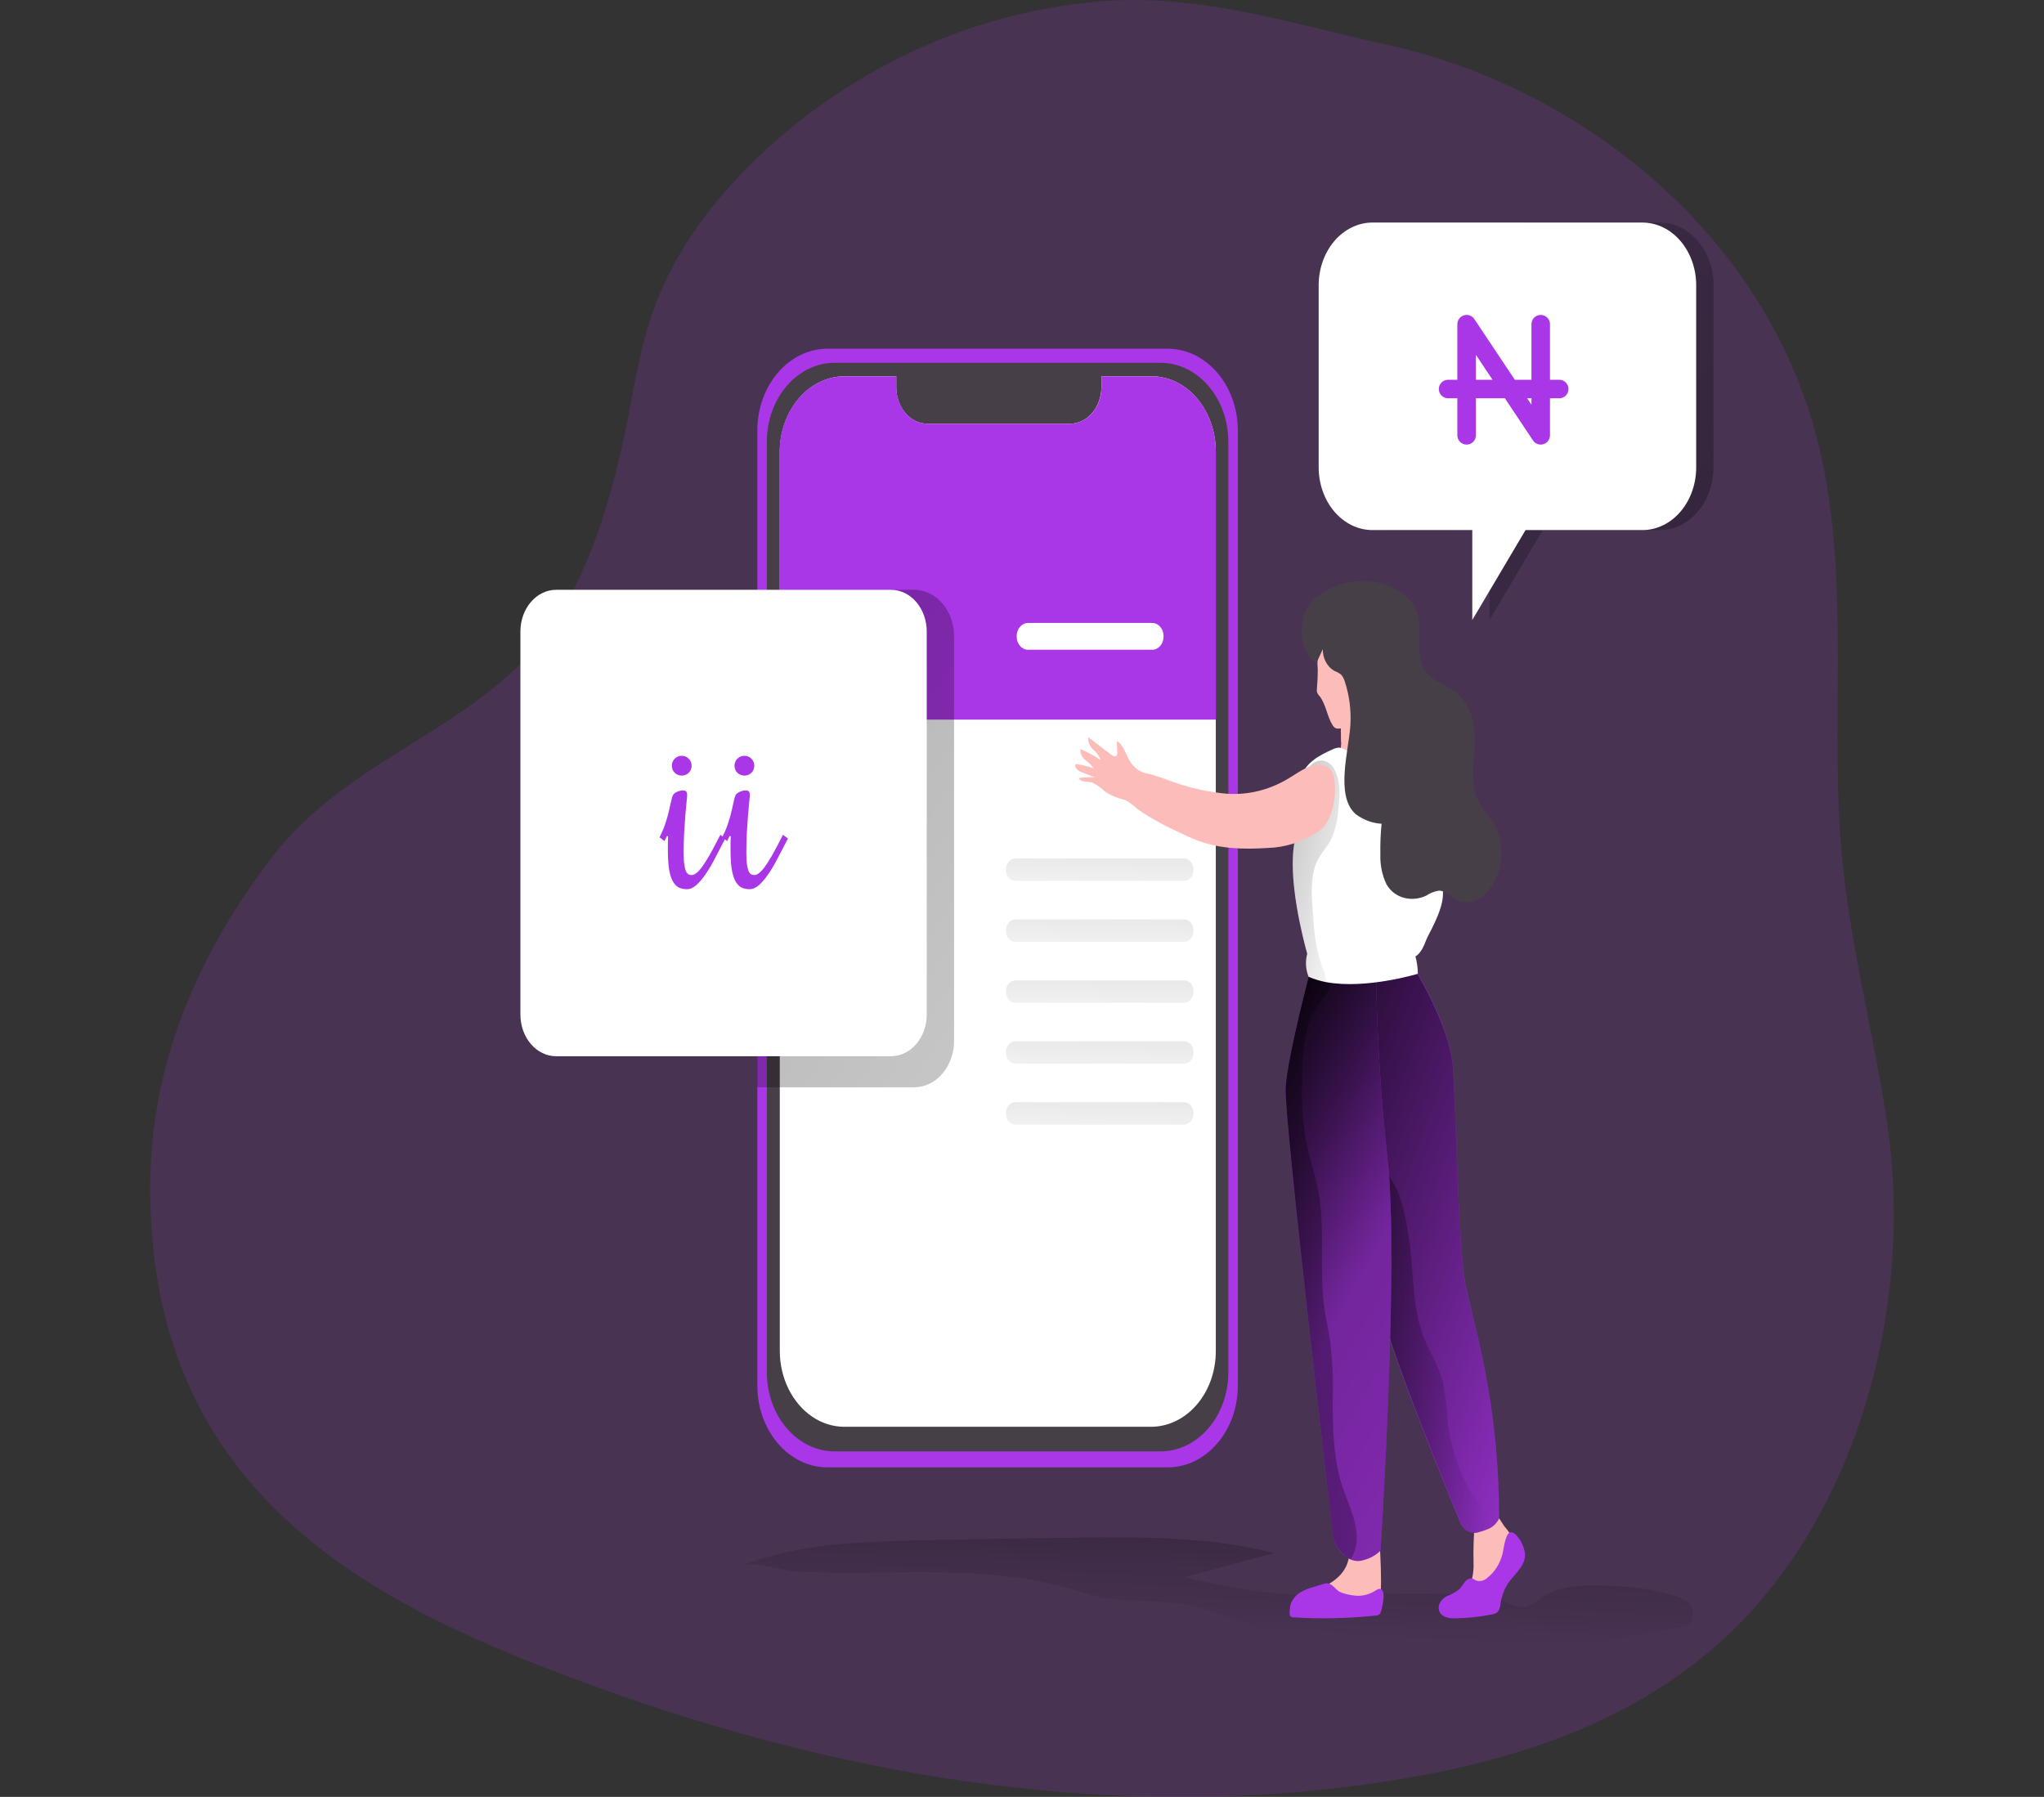 <svg width="331" height="291" viewBox="0 0 331 291" fill="none" xmlns="http://www.w3.org/2000/svg">
    <rect x="0" y="0" width="331" height="291" fill="#333333" stroke="none"/>
    <defs>
        <linearGradient id="paint0_linear_38_718" x1="329.944" y1="123.868" x2="161.02" y2="30.09" gradientUnits="userSpaceOnUse">
            <stop offset="0.01"/>
            <stop offset="0.08" stop-opacity="0.69"/>
            <stop offset="0.21" stop-opacity="0.32"/>
            <stop offset="1" stop-opacity="0"/>
        </linearGradient>
        <linearGradient id="paint1_linear_38_718" x1="199.196" y1="176.065" x2="195.444" y2="281.785" gradientUnits="userSpaceOnUse">
            <stop offset="0.01"/>
            <stop offset="0.84" stop-opacity="0"/>
        </linearGradient>
        <linearGradient id="paint2_linear_38_718" x1="40.442" y1="48.924" x2="346.289" y2="252.354" gradientUnits="userSpaceOnUse">
            <stop offset="0.01"/>
            <stop offset="0.08" stop-opacity="0.69"/>
            <stop offset="0.21" stop-opacity="0.32"/>
            <stop offset="1" stop-opacity="0"/>
        </linearGradient>
        <linearGradient id="paint3_linear_38_718" x1="189.492" y1="180.234" x2="286.967" y2="216.149" gradientUnits="userSpaceOnUse">
            <stop offset="0.01"/>
            <stop offset="0.84" stop-opacity="0"/>
        </linearGradient>
        <linearGradient id="paint4_linear_38_718" x1="220.038" y1="218.799" x2="240.982" y2="218.799" gradientUnits="userSpaceOnUse">
            <stop offset="0.01"/>
            <stop offset="0.13" stop-opacity="0.69"/>
            <stop offset="0.25" stop-opacity="0.32"/>
            <stop offset="1" stop-opacity="0"/>
        </linearGradient>
        <linearGradient id="paint5_linear_38_718" x1="190.715" y1="181.77" x2="323.143" y2="255.926" gradientUnits="userSpaceOnUse">
            <stop offset="0.01"/>
            <stop offset="0.13" stop-opacity="0.69"/>
            <stop offset="0.25" stop-opacity="0.32"/>
            <stop offset="1" stop-opacity="0"/>
        </linearGradient>
        <linearGradient id="paint6_linear_38_718" x1="193.6" y1="134.675" x2="221.813" y2="141.132" gradientUnits="userSpaceOnUse">
            <stop offset="0.01"/>
            <stop offset="0.13" stop-opacity="0.69"/>
            <stop offset="0.25" stop-opacity="0.32"/>
            <stop offset="1" stop-opacity="0"/>
        </linearGradient>
        <linearGradient id="paint7_linear_38_718" x1="197.143" y1="206.255" x2="246.033" y2="203.065" gradientUnits="userSpaceOnUse">
            <stop offset="0.01"/>
            <stop offset="0.13" stop-opacity="0.69"/>
            <stop offset="0.25" stop-opacity="0.32"/>
            <stop offset="1" stop-opacity="0"/>
        </linearGradient>
        <linearGradient id="paint8_linear_38_718" x1="180.401" y1="16.018" x2="176.37" y2="175.992" gradientUnits="userSpaceOnUse">
            <stop offset="0.01"/>
            <stop offset="0.84" stop-opacity="0"/>
        </linearGradient>
        <linearGradient id="paint9_linear_38_718" x1="180.401" y1="25.884" x2="176.37" y2="185.857" gradientUnits="userSpaceOnUse">
            <stop offset="0.01"/>
            <stop offset="0.84" stop-opacity="0"/>
        </linearGradient>
        <linearGradient id="paint10_linear_38_718" x1="180.401" y1="35.749" x2="176.37" y2="195.732" gradientUnits="userSpaceOnUse">
            <stop offset="0.01"/>
            <stop offset="0.84" stop-opacity="0"/>
        </linearGradient>
        <linearGradient id="paint11_linear_38_718" x1="180.401" y1="45.623" x2="176.37" y2="205.597" gradientUnits="userSpaceOnUse">
            <stop offset="0.01"/>
            <stop offset="0.84" stop-opacity="0"/>
        </linearGradient>
        <linearGradient id="paint12_linear_38_718" x1="180.401" y1="55.488" x2="176.37" y2="215.462" gradientUnits="userSpaceOnUse">
            <stop offset="0.01"/>
            <stop offset="0.84" stop-opacity="0"/>
        </linearGradient>
        <clipPath id="clip0_38_718">
            <rect width="331" height="291" fill="white"/>
        </clipPath>
    </defs>
    <g clip-path="url(#clip0_38_718)">
        <path opacity="0.18" d="M180.557 0.073C179.773 0.073 178.911 0.165 178.08 0.238C161.527 1.58 145.52 7.7 131.498 18.048C128.715 20.119 126.03 22.366 123.456 24.777C115.916 31.836 109.151 40.458 105.569 50.926C103.704 56.412 102.748 62.181 101.65 67.904C98.64 83.063 93.812 98.716 83.379 108.407C70.376 120.494 54.566 124.645 43.264 139.832C32.087 154.853 24.295 172.197 24.319 192.495C24.319 243.027 61.73 260.582 96.751 273.254C138.168 288.303 182.226 295.197 225.423 288.349C243.725 285.441 262.262 279.837 277.154 267.174C299.509 248.23 310.255 213.468 305.615 182.026C303.263 166.072 299.125 151.653 298.004 135.26C296.546 113.884 299.626 91.969 294.257 71.086C285.322 36.444 254.283 13.797 225.117 7.369C210.224 4.096 195.904 -0.622 180.557 0.073Z" fill="#AA37E7"/>
        <path d="M277.476 46.373V75.511C277.494 76.846 277.287 78.173 276.867 79.415C276.446 80.656 275.819 81.789 275.023 82.749C274.227 83.708 273.276 84.475 272.226 85.006C271.175 85.537 270.045 85.821 268.901 85.843H249.823L241.201 100.407V85.843H224.976C222.664 85.797 220.462 84.683 218.853 82.747C217.244 80.81 216.359 78.208 216.393 75.511V46.373C216.359 43.676 217.244 41.074 218.853 39.137C220.462 37.2 222.664 36.087 224.976 36.041H268.869C270.015 36.056 271.148 36.333 272.202 36.859C273.255 37.384 274.21 38.147 275.011 39.103C275.812 40.059 276.443 41.19 276.869 42.431C277.294 43.673 277.506 44.999 277.491 46.336L277.476 46.373Z" fill="url(#paint0_linear_38_718)"/>
        <path d="M272.679 259.055C273.022 259.245 273.332 259.505 273.596 259.823C273.91 260.179 274.111 260.648 274.166 261.155C274.222 261.661 274.129 262.175 273.902 262.611C273.414 263.18 272.757 263.507 272.068 263.526L247.769 267.932C243.521 268.7 239.242 269.468 234.954 269.222C232.926 269.103 230.913 268.757 228.942 268.188C225.282 267.137 221.794 265.327 218.094 264.531C214.395 263.736 210.711 264.257 207.011 263.983C202.59 263.663 198.389 261.551 194.086 260.326C188.09 258.68 181.796 259.951 176.003 258.086C169.939 256.181 163.71 255.08 157.435 254.803C151.07 254.465 144.698 254.684 138.333 254.694C135.143 254.694 131.953 254.694 128.763 254.483C126.474 254.355 122.053 252.764 119.96 253.569C129.241 249.985 139.14 249.674 148.875 249.446C157.45 249.257 166.023 249.11 174.592 249.007C185.213 248.888 195.928 248.851 206.313 251.512L191.915 255.398C199.34 257.394 206.94 258.366 214.559 258.296L224.208 258.104C227.79 258.04 231.372 258.104 234.954 258.104C236.467 258.104 238.136 257.802 239.657 257.93C241.178 258.058 242.831 259 244.36 259.649C245.214 260.121 246.161 260.32 247.103 260.225C247.949 259.925 248.744 259.458 249.455 258.844C252.465 256.751 256.125 256.668 259.597 256.778C263.561 256.778 267.51 257.346 271.354 258.47C271.811 258.614 272.255 258.81 272.679 259.055Z" fill="url(#paint1_linear_38_718)"/>
        <path d="M189.085 56.476H134.006C127.73 56.476 122.641 62.411 122.641 69.733V224.376C122.641 231.698 127.73 237.633 134.006 237.633H189.085C195.362 237.633 200.451 231.698 200.451 224.376V69.733C200.451 62.411 195.362 56.476 189.085 56.476Z" fill="#AA37E7"/>
        <path d="M187.925 58.752H135.166C129.097 58.752 124.177 64.491 124.177 71.57V222.227C124.177 229.306 129.097 235.045 135.166 235.045H187.925C193.994 235.045 198.914 229.306 198.914 222.227V71.57C198.914 64.491 193.994 58.752 187.925 58.752Z" fill="#473F47"/>
        <path d="M196.884 73.253V218.744C196.892 220.351 196.629 221.945 196.109 223.434C195.589 224.923 194.823 226.278 193.854 227.422C192.886 228.565 191.733 229.475 190.463 230.099C189.193 230.723 187.83 231.05 186.451 231.059H136.726C134.904 231.062 133.113 230.5 131.537 229.432C129.935 228.344 128.605 226.784 127.682 224.908C126.759 223.032 126.275 220.907 126.278 218.744V73.253C126.265 70.004 127.359 66.883 129.318 64.574C131.277 62.264 133.941 60.957 136.726 60.937H145.137V62.766C145.147 63.928 145.45 65.061 146.007 66.025C146.565 66.989 147.352 67.741 148.272 68.188C148.883 68.471 149.534 68.617 150.192 68.617H173.299C174.644 68.608 175.931 67.977 176.879 66.863C177.826 65.75 178.357 64.243 178.355 62.675V60.937H186.491C189.184 60.94 191.771 62.166 193.702 64.357C194.717 65.514 195.522 66.899 196.069 68.427C196.616 69.956 196.893 71.597 196.884 73.253Z" fill="white"/>
        <path d="M196.884 73.253V116.535H126.247V73.253C126.24 71.641 126.507 70.044 127.03 68.552C127.554 67.061 128.324 65.705 129.298 64.561C130.271 63.417 131.428 62.508 132.703 61.886C133.977 61.265 135.345 60.942 136.726 60.937H145.152V62.766C145.163 63.928 145.466 65.061 146.023 66.025C146.58 66.989 147.368 67.741 148.288 68.188C148.899 68.471 149.55 68.617 150.208 68.617H173.315C174.66 68.608 175.947 67.977 176.894 66.863C177.842 65.75 178.373 64.243 178.37 62.675V60.937H186.506C189.2 60.94 191.787 62.166 193.718 64.357C194.73 65.516 195.532 66.901 196.076 68.429C196.62 69.958 196.895 71.598 196.884 73.253Z" fill="#AA37E7"/>
        <path d="M122.618 176.083H148.139C149.855 176.049 151.489 175.223 152.682 173.784C153.875 172.346 154.531 170.414 154.503 168.412V103.178C154.517 102.187 154.363 101.203 154.05 100.282C153.738 99.361 153.273 98.52 152.682 97.809C152.091 97.097 151.385 96.529 150.606 96.135C149.826 95.742 148.988 95.531 148.139 95.516H122.618V176.083Z" fill="url(#paint2_linear_38_718)"/>
        <path d="M144.282 95.516H90.065C86.866 95.516 84.273 98.541 84.273 102.272V164.298C84.273 168.029 86.866 171.054 90.065 171.054H144.282C147.481 171.054 150.074 168.029 150.074 164.298V102.272C150.074 98.541 147.481 95.516 144.282 95.516Z" fill="white"/>
        <path d="M243.592 247.151C243.592 247.151 245.99 249.784 245.52 251.658C245.05 253.532 242.894 254.776 242.596 257.062C242.298 259.347 241.138 260.591 240.088 260.591H235.072C235.072 260.591 234.288 258.982 236.169 258.497C238.05 258.012 238.74 255.324 238.622 252.828C238.576 250.888 238.637 248.945 238.803 247.014L242.777 245.898L243.592 247.151Z" fill="#FCBDBA"/>
        <path d="M223.307 248.266C223.307 248.266 224.169 259.42 223.118 260.051H209.621C209.621 260.051 209.621 258.177 211.784 257.766C213.948 257.354 217.749 255.827 218.392 252.426C219.035 249.025 223.307 248.266 223.307 248.266Z" fill="#FCBDBA"/>
        <path d="M232.9 168.238C230.134 160.75 228.441 158.611 228.762 156.28C229.005 154.552 228.025 124.06 228.025 124.06C227.696 123.932 227.037 123.822 226.677 123.731C226.112 123.577 225.589 123.26 225.157 122.807C224.726 122.355 224.399 121.783 224.208 121.143C223.609 118.917 223.326 116.592 223.369 114.259L223.016 114.341L217.052 115.767C217.052 115.767 217.185 118.026 217.185 120.156V120.211C217.2 121.1 216.966 121.971 216.52 122.692C216.073 123.413 215.437 123.944 214.708 124.206L213.297 124.691C211.928 129.65 211.052 134.776 210.687 139.969C210.272 147.703 214.677 151.068 210.687 166.538C206.556 182.318 234.437 172.362 232.9 168.238Z" fill="#FCBDBA"/>
        <path d="M228.762 156.27C228.762 156.27 234.679 165.843 235.236 172.307C235.792 178.771 236.098 201.491 237.274 207.8C238.45 214.108 242.761 226.241 242.761 245.898C242.354 246.72 241.7 247.335 240.926 247.626C240.398 247.843 239.859 248.023 239.312 248.165C238.75 248.317 238.162 248.238 237.644 247.944C237.126 247.649 236.71 247.156 236.467 246.547C233.551 239.461 224.239 216.613 223.761 211.877C223.424 208.522 220.485 186.277 214.073 173.276C212.505 170.149 215.021 157.733 215.021 157.733L228.762 156.27Z" fill="#AA37E7"/>
        <path d="M242.768 245.953C242.371 246.755 241.735 247.36 240.981 247.653H240.973C240.442 247.869 239.9 248.049 239.351 248.193C238.791 248.343 238.203 248.265 237.686 247.97C237.17 247.676 236.756 247.183 236.513 246.575C233.59 239.489 224.286 216.641 223.808 211.896C222.95 204.873 221.693 197.924 220.046 191.096C218.556 184.888 216.597 178.423 214.089 173.349C212.521 170.213 215.037 157.806 215.037 157.806L228.762 156.353C228.762 156.353 234.679 165.916 235.236 172.389C235.792 178.862 236.098 201.582 237.274 207.882C238.45 214.181 242.768 226.232 242.768 245.953Z" fill="url(#paint3_linear_38_718)"/>
        <path d="M240.974 247.608C240.442 247.824 239.9 248.004 239.351 248.147C238.791 248.298 238.203 248.219 237.687 247.924C237.17 247.63 236.756 247.137 236.514 246.529C233.59 239.443 224.286 216.595 223.808 211.85C222.962 204.816 221.715 197.855 220.077 191.013C220.474 190.245 221.116 189.691 221.862 189.473C222.609 189.256 223.399 189.392 224.059 189.852H224.106C226.81 191.571 227.751 197.806 228.221 201.016C228.95 206.136 228.668 211.567 230.455 216.303C231.411 218.844 232.94 221.084 233.653 223.745C234.079 225.937 234.352 228.166 234.468 230.41C235 234.926 236.546 239.197 238.951 242.789C239.931 244.225 241.107 245.788 240.974 247.608Z" fill="url(#paint4_linear_38_718)"/>
        <path d="M217.052 115.758C217.052 115.758 217.185 118.016 217.185 120.147C220.532 120.037 222.295 116.371 223.017 114.332L217.052 115.758Z" fill="#FCBDBA"/>
        <path d="M215.993 117.696C216.041 117.758 216.097 117.81 216.158 117.852C216.326 117.959 216.516 118.01 216.707 117.998C217.464 117.98 218.212 117.807 218.917 117.486C220.003 117.129 221.033 116.57 221.966 115.831C222.907 115.006 223.558 113.81 223.8 112.467C223.931 111.254 223.967 110.03 223.91 108.81C223.91 107.118 224.106 105.015 223.267 103.534C222.483 102.19 221.08 101.861 219.826 101.779C218.071 101.651 215.86 101.678 214.481 103.214C214.083 103.673 213.783 104.233 213.603 104.851C213.351 106.046 213.282 107.284 213.399 108.508C213.395 109.503 213.348 110.498 213.258 111.488C213.234 111.67 213.234 111.855 213.258 112.037C213.347 112.309 213.496 112.548 213.689 112.732C214.724 114.048 214.904 116.051 215.821 117.486C215.87 117.565 215.928 117.636 215.993 117.696Z" fill="#FCBDBA"/>
        <path d="M216.229 101.614C216.229 101.614 218.392 108.563 221.715 109.596C225.039 110.629 226.481 109.55 226.481 109.55C224.826 107.797 223.739 105.435 223.4 102.858C223.4 102.858 217.859 98.304 216.229 101.614Z" fill="#473F47"/>
        <path d="M217.655 114.103C217.454 114.376 217.201 114.59 216.917 114.728C216.632 114.866 216.324 114.924 216.017 114.899C215.759 114.877 215.51 114.776 215.297 114.606C215.083 114.436 214.912 114.202 214.802 113.93C215.748 113.671 216.737 113.731 217.655 114.103Z" fill="#FCBDBA"/>
        <path d="M213.54 155.493L211.839 154.881C211.839 154.881 211.792 154.734 211.714 154.46C212.269 154.92 212.887 155.269 213.54 155.493Z" fill="#FCBDBA"/>
        <path d="M212.31 156.709C212.31 156.709 208.43 171.256 208.179 176.211C207.928 181.166 215.602 246.611 215.907 248.87C216.213 251.128 218.423 252.39 218.423 252.39C219.191 252.842 220.081 252.924 220.9 252.618C221.879 252.378 222.792 251.86 223.557 251.11C223.557 251.11 226.575 204.481 224.71 187.786C223.568 177.475 222.935 167.096 222.813 156.7L212.31 156.709Z" fill="#AA37E7"/>
        <path d="M223.557 251.119C222.786 251.863 221.872 252.378 220.892 252.618C220.17 252.875 219.396 252.846 218.69 252.536C218.594 252.5 218.501 252.451 218.415 252.39C218.415 252.39 216.197 251.018 215.907 248.87C215.617 246.721 207.936 181.166 208.187 176.211C208.437 171.256 212.31 156.709 212.31 156.709H222.821C222.936 167.105 223.567 177.484 224.71 187.795C226.575 204.463 223.557 251.119 223.557 251.119Z" fill="url(#paint5_linear_38_718)"/>
        <path d="M233.66 145.034C233.535 147.777 231.254 151.37 230.933 152.275C230.149 154.524 229.208 154.881 229.208 154.881C229.46 155.791 229.592 156.74 229.6 157.697C229.6 157.697 221.253 160.238 214.802 159.059C213.82 158.887 212.857 158.599 211.925 158.199C211.438 157.034 211.354 155.695 211.69 154.46C211.079 152.275 208.406 142.126 209.683 136.129C209.989 134.675 210.35 133.239 210.757 131.804C211.118 130.551 211.298 129.299 211.651 128.046C211.887 127.479 211.964 126.839 211.87 126.218C211.82 126.034 211.725 125.872 211.597 125.75C211.469 125.629 211.313 125.553 211.149 125.532C211.064 125.524 210.977 125.541 210.899 125.583C210.821 125.624 210.753 125.689 210.702 125.77C211.525 123.402 213.736 122.286 215.742 121.381C216.104 121.196 216.492 121.091 216.887 121.07C217.43 121.153 217.947 121.392 218.392 121.765C218.838 122.067 219.293 122.341 219.763 122.606C221.064 123.314 222.444 123.8 223.863 124.051C224.591 124.185 225.328 124.237 226.065 124.206C226.528 124.206 227.492 123.822 227.899 124.051C228.762 124.544 229.569 127.708 229.984 128.704C231.218 131.636 232.443 134.568 233.66 137.5C233.79 140.009 233.79 142.525 233.66 145.034Z" fill="white"/>
        <path d="M216.738 131.018C216.635 132.659 216.268 134.262 215.656 135.745C215.478 136.117 215.273 136.472 215.045 136.805C214.551 137.555 213.963 138.231 213.516 139.027C212.207 141.367 212.356 144.439 212.552 147.255C212.764 150.382 213.015 153.573 214.057 156.398C214.432 157.217 214.684 158.105 214.802 159.022C213.82 158.85 212.857 158.562 211.925 158.163C211.438 156.998 211.354 155.659 211.69 154.423C211.079 152.238 208.406 142.09 209.683 136.092C209.989 134.638 210.35 133.203 210.757 131.767C211.118 130.515 211.298 129.262 211.651 128.01C211.887 127.442 211.964 126.802 211.87 126.181C211.82 125.998 211.725 125.835 211.597 125.714C211.469 125.592 211.313 125.516 211.149 125.495C211.367 125.057 211.63 124.652 211.933 124.288C212.219 123.896 212.583 123.591 212.992 123.398C213.402 123.206 213.845 123.132 214.284 123.182C214.848 123.291 215.366 123.612 215.758 124.097C217.106 125.925 217.004 128.65 216.738 131.018Z" fill="url(#paint6_linear_38_718)"/>
        <path d="M217.459 114.295C217.459 114.295 217.326 114.99 215.891 114.88C215.891 114.88 214.677 114.798 214.716 114.03C215.626 113.713 216.606 113.808 217.459 114.295Z" fill="#FCBDBA"/>
        <path d="M198.648 128.54C195.678 128.267 192.742 127.617 189.892 126.602C188.552 126.154 187.212 125.569 185.864 125.285C185.263 125.195 184.685 124.955 184.17 124.583C183.655 124.211 183.214 123.715 182.877 123.127C182.25 122.012 181.897 120.485 180.839 120.037L180.926 121.738C180.956 121.933 180.926 122.134 180.839 122.304C180.628 122.624 180.204 122.432 179.922 122.213L176.215 119.36C176.192 119.743 176.253 120.125 176.389 120.473C176.526 120.821 176.736 121.124 176.999 121.354C177.541 121.79 177.967 122.395 178.229 123.1C177.192 122.378 176.094 121.78 174.953 121.317C174.936 121.666 175.001 122.014 175.138 122.324C175.276 122.634 175.483 122.896 175.737 123.082C176.249 123.428 176.705 123.877 177.085 124.407C176.133 124.077 175.157 123.85 174.169 123.731C173.942 124.316 174.569 124.819 175.078 125.02L177.257 125.879C176.383 125.86 175.509 125.899 174.639 125.998C175.117 126.748 176.082 126.519 176.85 126.73C177.631 127.087 178.355 127.597 178.99 128.238C179.969 128.859 181.028 129.291 182.125 129.518C182.872 129.891 183.565 130.397 184.178 131.018C186.265 132.445 188.448 133.668 190.708 134.675C191.813 135.214 192.926 135.754 194.07 136.174C197.66 137.491 201.485 137.564 205.24 137.326C208.115 137.25 210.93 136.352 213.438 134.711C215.641 133.267 216.479 129.335 216.111 126.483C216.063 125.846 215.862 125.237 215.531 124.727C215.192 124.311 214.746 124.035 214.261 123.941C212.474 123.511 210.75 124.773 209.135 125.77C205.936 127.836 202.298 128.797 198.648 128.54Z" fill="#FCBDBA"/>
        <path d="M213.14 107.447L214.206 105.134C214.199 105.87 214.373 106.594 214.708 107.218C215.042 107.842 215.524 108.34 216.095 108.654C216.484 108.796 216.854 109.003 217.192 109.267C217.466 109.59 217.671 109.985 217.788 110.419C218.497 112.599 218.804 114.929 218.69 117.258C218.494 121.29 216.126 128.86 219.536 131.841C220.792 132.782 222.238 133.322 223.729 133.404C223.566 135.039 223.501 136.686 223.534 138.332C223.468 140.025 223.807 141.706 224.513 143.187C225.869 145.591 228.793 146.122 231.011 145.015C231.626 144.603 232.306 144.338 233.01 144.238C234.099 144.238 234.962 145.299 235.965 145.793C236.714 146.099 237.519 146.176 238.301 146.016C239.083 145.856 239.817 145.464 240.433 144.878C241.807 143.551 242.727 141.693 243.028 139.641C243.328 137.59 242.989 135.481 242.071 133.697C241.287 132.307 240.19 131.219 239.453 129.802C237.399 125.843 239.633 120.842 238.497 116.526C237.996 114.609 236.919 112.966 235.463 111.9C233.809 110.702 231.654 110.245 230.572 108.325C229.13 105.774 230.4 102.172 229.498 99.292C228.824 97.152 227.061 95.79 225.274 95.022C223.251 94.178 221.087 93.904 218.956 94.222C216.826 94.539 214.79 95.44 213.015 96.851C210.107 99.164 209.911 105.043 213.14 107.447Z" fill="#473F47"/>
        <path d="M186.592 100.883H166.472C165.459 100.883 164.638 101.841 164.638 103.022V103.086C164.638 104.268 165.459 105.226 166.472 105.226H186.592C187.605 105.226 188.426 104.268 188.426 103.086V103.022C188.426 101.841 187.605 100.883 186.592 100.883Z" fill="white"/>
        <path d="M219.701 249.51C219.631 250.614 219.278 251.668 218.69 252.536C218.594 252.5 218.501 252.451 218.415 252.39C218.415 252.39 216.197 251.018 215.907 248.87C215.617 246.721 207.936 181.166 208.187 176.211C208.437 171.256 212.31 156.709 212.31 156.709L211.925 158.2C212.239 158.346 213.493 158.757 214.175 158.931C217.381 159.736 212.968 162.213 212.059 165.048C211.158 168.384 210.75 171.874 210.852 175.37C210.75 178.365 210.937 181.365 211.408 184.312C211.957 187.31 212.976 190.163 213.54 193.162C214.653 199.361 213.54 205.889 214.504 212.133C214.755 213.779 215.139 215.379 215.39 217.025C215.784 220.31 215.929 223.63 215.821 226.945C215.821 231.617 215.946 236.399 217.389 240.732C218.329 243.622 219.866 246.41 219.701 249.51Z" fill="url(#paint7_linear_38_718)"/>
        <path d="M219.905 258.433C219.167 258.403 218.433 258.28 217.718 258.067C217.429 257.998 217.148 257.89 216.879 257.747C216.244 257.354 215.774 256.531 215.061 256.422C214.755 256.394 214.448 256.44 214.159 256.559L212.67 257.016C211.955 257.207 211.261 257.492 210.601 257.866C209.913 258.247 209.36 258.893 209.033 259.695C208.916 260.006 208.727 261.468 208.923 261.706C209.076 261.858 209.272 261.937 209.472 261.926C213.872 262.197 218.283 262.102 222.672 261.642C222.915 261.645 223.155 261.576 223.369 261.441C223.706 261.194 223.949 259.612 224.012 259.183C224.176 258.003 223.957 256.806 222.836 257.528C221.943 258.121 220.933 258.433 219.905 258.433Z" fill="#AA37E7"/>
        <path d="M243.325 251.603C242.927 253.184 242.071 254.554 240.903 255.48C240.645 255.732 240.338 255.906 240.008 255.987C239.679 256.068 239.338 256.054 239.014 255.946C238.834 255.83 238.648 255.726 238.458 255.635C238.232 255.594 238.001 255.621 237.787 255.714C237.573 255.807 237.383 255.962 237.235 256.166C236.913 256.55 236.67 257.016 236.326 257.363C235.681 257.86 234.979 258.248 234.241 258.515C233.543 258.899 232.861 259.695 232.994 260.6C233.159 261.77 234.421 262.081 235.408 262.081C237.511 262.071 239.608 261.854 241.679 261.432C242.009 261.396 242.323 261.247 242.58 261.002C242.816 260.628 242.957 260.185 242.988 259.722C243.159 258.511 243.585 257.368 244.226 256.394C245.245 254.895 246.923 253.724 246.962 251.823C246.962 250.588 245.935 248.559 244.893 248.166C243.85 247.772 243.56 250.524 243.325 251.603Z" fill="#AA37E7"/>
        <path d="M191.75 139.027H164.426C163.582 139.027 162.898 139.825 162.898 140.81V140.874C162.898 141.858 163.582 142.657 164.426 142.657H191.75C192.594 142.657 193.279 141.858 193.279 140.874V140.81C193.279 139.825 192.594 139.027 191.75 139.027Z" fill="url(#paint8_linear_38_718)"/>
        <path d="M191.75 148.901H164.426C163.582 148.901 162.898 149.699 162.898 150.684V150.748C162.898 151.733 163.582 152.531 164.426 152.531H191.75C192.594 152.531 193.279 151.733 193.279 150.748V150.684C193.279 149.699 192.594 148.901 191.75 148.901Z" fill="url(#paint9_linear_38_718)"/>
        <path d="M191.75 158.766H164.426C163.582 158.766 162.898 159.565 162.898 160.549V160.613C162.898 161.598 163.582 162.396 164.426 162.396H191.75C192.594 162.396 193.279 161.598 193.279 160.613V160.549C193.279 159.565 192.594 158.766 191.75 158.766Z" fill="url(#paint10_linear_38_718)"/>
        <path d="M191.75 168.631H164.426C163.582 168.631 162.898 169.43 162.898 170.414V170.478C162.898 171.463 163.582 172.261 164.426 172.261H191.75C192.594 172.261 193.279 171.463 193.279 170.478V170.414C193.279 169.43 192.594 168.631 191.75 168.631Z" fill="url(#paint11_linear_38_718)"/>
        <path d="M191.75 178.497H164.426C163.582 178.497 162.898 179.295 162.898 180.28V180.344C162.898 181.328 163.582 182.126 164.426 182.126H191.75C192.594 182.126 193.279 181.328 193.279 180.344V180.28C193.279 179.295 192.594 178.497 191.75 178.497Z" fill="url(#paint12_linear_38_718)"/>
        <path d="M274.678 46.373V75.511C274.696 76.846 274.489 78.173 274.069 79.415C273.648 80.656 273.021 81.789 272.225 82.749C271.429 83.708 270.478 84.475 269.428 85.006C268.377 85.537 267.247 85.821 266.103 85.843H247.04L238.418 100.407V85.843H222.162C221.016 85.827 219.885 85.549 218.831 85.023C217.778 84.497 216.824 83.734 216.023 82.778C215.222 81.822 214.591 80.692 214.165 79.451C213.739 78.21 213.527 76.884 213.54 75.548V46.373C213.522 45.033 213.732 43.703 214.156 42.458C214.58 41.213 215.211 40.078 216.012 39.118C216.813 38.159 217.768 37.393 218.824 36.865C219.879 36.337 221.014 36.057 222.162 36.041H266.056C267.2 36.056 268.331 36.333 269.384 36.857C270.437 37.381 271.391 38.142 272.192 39.096C272.992 40.051 273.624 41.18 274.05 42.419C274.477 43.658 274.69 44.983 274.678 46.318V46.373Z" fill="white"/>
        <path d="M245.305 61.5H248V52.5C248 51.672 248.67 51 249.5 51C250.33 51 251 51.672 251 52.5V61.5H252.5C253.33 61.5 254 62.17 254 63C254 63.83 253.33 64.5 252.5 64.5H251V70.5C251 71.161 250.569 71.742 249.936 71.934C249.303 72.127 248.619 71.883 248.253 71.334L243.697 64.5H239V70.5C239 71.33 238.33 72 237.5 72C236.672 72 236 71.33 236 70.5V64.5H234.5C233.672 64.5 233 63.83 233 63C233 62.17 233.672 61.5 234.5 61.5H236V52.5C236 51.839 236.433 51.256 237.065 51.064C237.697 50.873 238.381 51.118 238.747 51.668L245.305 61.5ZM247.302 64.5L248 65.545V64.5H247.302ZM241.695 61.5L239 57.455V61.5H241.695Z" fill="#AA37E7"/>
        <path d="M107.996 135.406L107.801 135.797L107.605 136.207L106.805 135.602L107 135.191C107.326 134.527 107.592 133.863 107.801 133.199C108.022 132.522 108.198 131.891 108.328 131.305C108.471 130.719 108.589 130.204 108.68 129.762C108.771 129.319 108.862 129 108.953 128.805C109.031 128.648 109.142 128.525 109.285 128.434C109.441 128.329 109.598 128.245 109.754 128.18C109.923 128.115 110.079 128.069 110.223 128.043C110.379 128.017 110.49 128.004 110.555 128.004C110.841 128.004 111.03 128.062 111.121 128.18C111.225 128.297 111.277 128.505 111.277 128.805C111.277 128.948 111.245 129.306 111.18 129.879C111.128 130.439 111.062 131.148 110.984 132.008C110.919 132.854 110.854 133.811 110.789 134.879C110.737 135.934 110.711 137.027 110.711 138.16C110.711 138.98 110.75 139.632 110.828 140.113C110.906 140.582 111.004 140.934 111.121 141.168C111.251 141.402 111.388 141.552 111.531 141.617C111.688 141.682 111.844 141.715 112 141.715C112.208 141.715 112.443 141.624 112.703 141.441C112.964 141.259 113.27 140.94 113.621 140.484C113.973 140.016 114.376 139.391 114.832 138.609C115.288 137.815 115.822 136.812 116.434 135.602L116.648 135.191L117.449 135.797L117.234 136.207C116.74 137.171 116.245 138.121 115.75 139.059C115.268 139.996 114.773 140.829 114.266 141.559C113.771 142.288 113.27 142.88 112.762 143.336C112.254 143.779 111.746 144 111.238 144C110.704 144 110.242 143.896 109.852 143.688C109.474 143.466 109.155 143.108 108.895 142.613C108.647 142.118 108.458 141.467 108.328 140.66C108.211 139.84 108.152 138.831 108.152 137.633C108.152 137.294 108.152 136.943 108.152 136.578C108.152 136.201 108.165 135.81 108.191 135.406H107.996ZM112 124C112 124.456 111.844 124.84 111.531 125.152C111.232 125.452 110.854 125.602 110.398 125.602C109.956 125.602 109.578 125.452 109.266 125.152C108.953 124.84 108.797 124.456 108.797 124C108.797 123.557 108.953 123.18 109.266 122.867C109.578 122.555 109.956 122.398 110.398 122.398C110.854 122.398 111.232 122.555 111.531 122.867C111.844 123.18 112 123.557 112 124ZM118.145 135.406L117.949 135.797L117.754 136.207L116.953 135.602L117.148 135.191C117.474 134.527 117.741 133.863 117.949 133.199C118.171 132.522 118.346 131.891 118.477 131.305C118.62 130.719 118.737 130.204 118.828 129.762C118.919 129.319 119.01 129 119.102 128.805C119.18 128.648 119.29 128.525 119.434 128.434C119.59 128.329 119.746 128.245 119.902 128.18C120.072 128.115 120.228 128.069 120.371 128.043C120.527 128.017 120.638 128.004 120.703 128.004C120.99 128.004 121.178 128.062 121.27 128.18C121.374 128.297 121.426 128.505 121.426 128.805C121.426 128.948 121.393 129.306 121.328 129.879C121.276 130.439 121.211 131.148 121.133 132.008C121.068 132.854 121.003 133.811 120.938 134.879C120.885 135.934 120.859 137.027 120.859 138.16C120.859 138.98 120.898 139.632 120.977 140.113C121.055 140.582 121.152 140.934 121.27 141.168C121.4 141.402 121.536 141.552 121.68 141.617C121.836 141.682 121.992 141.715 122.148 141.715C122.357 141.715 122.591 141.624 122.852 141.441C123.112 141.259 123.418 140.94 123.77 140.484C124.121 140.016 124.525 139.391 124.98 138.609C125.436 137.815 125.97 136.812 126.582 135.602L126.797 135.191L127.598 135.797L127.383 136.207C126.888 137.171 126.393 138.121 125.898 139.059C125.417 139.996 124.922 140.829 124.414 141.559C123.919 142.288 123.418 142.88 122.91 143.336C122.402 143.779 121.895 144 121.387 144C120.853 144 120.391 143.896 120 143.688C119.622 143.466 119.303 143.108 119.043 142.613C118.796 142.118 118.607 141.467 118.477 140.66C118.359 139.84 118.301 138.831 118.301 137.633C118.301 137.294 118.301 136.943 118.301 136.578C118.301 136.201 118.314 135.81 118.34 135.406H118.145ZM122.148 124C122.148 124.456 121.992 124.84 121.68 125.152C121.38 125.452 121.003 125.602 120.547 125.602C120.104 125.602 119.727 125.452 119.414 125.152C119.102 124.84 118.945 124.456 118.945 124C118.945 123.557 119.102 123.18 119.414 122.867C119.727 122.555 120.104 122.398 120.547 122.398C121.003 122.398 121.38 122.555 121.68 122.867C121.992 123.18 122.148 123.557 122.148 124Z" fill="#AA37E7"/>
    </g>

</svg>
